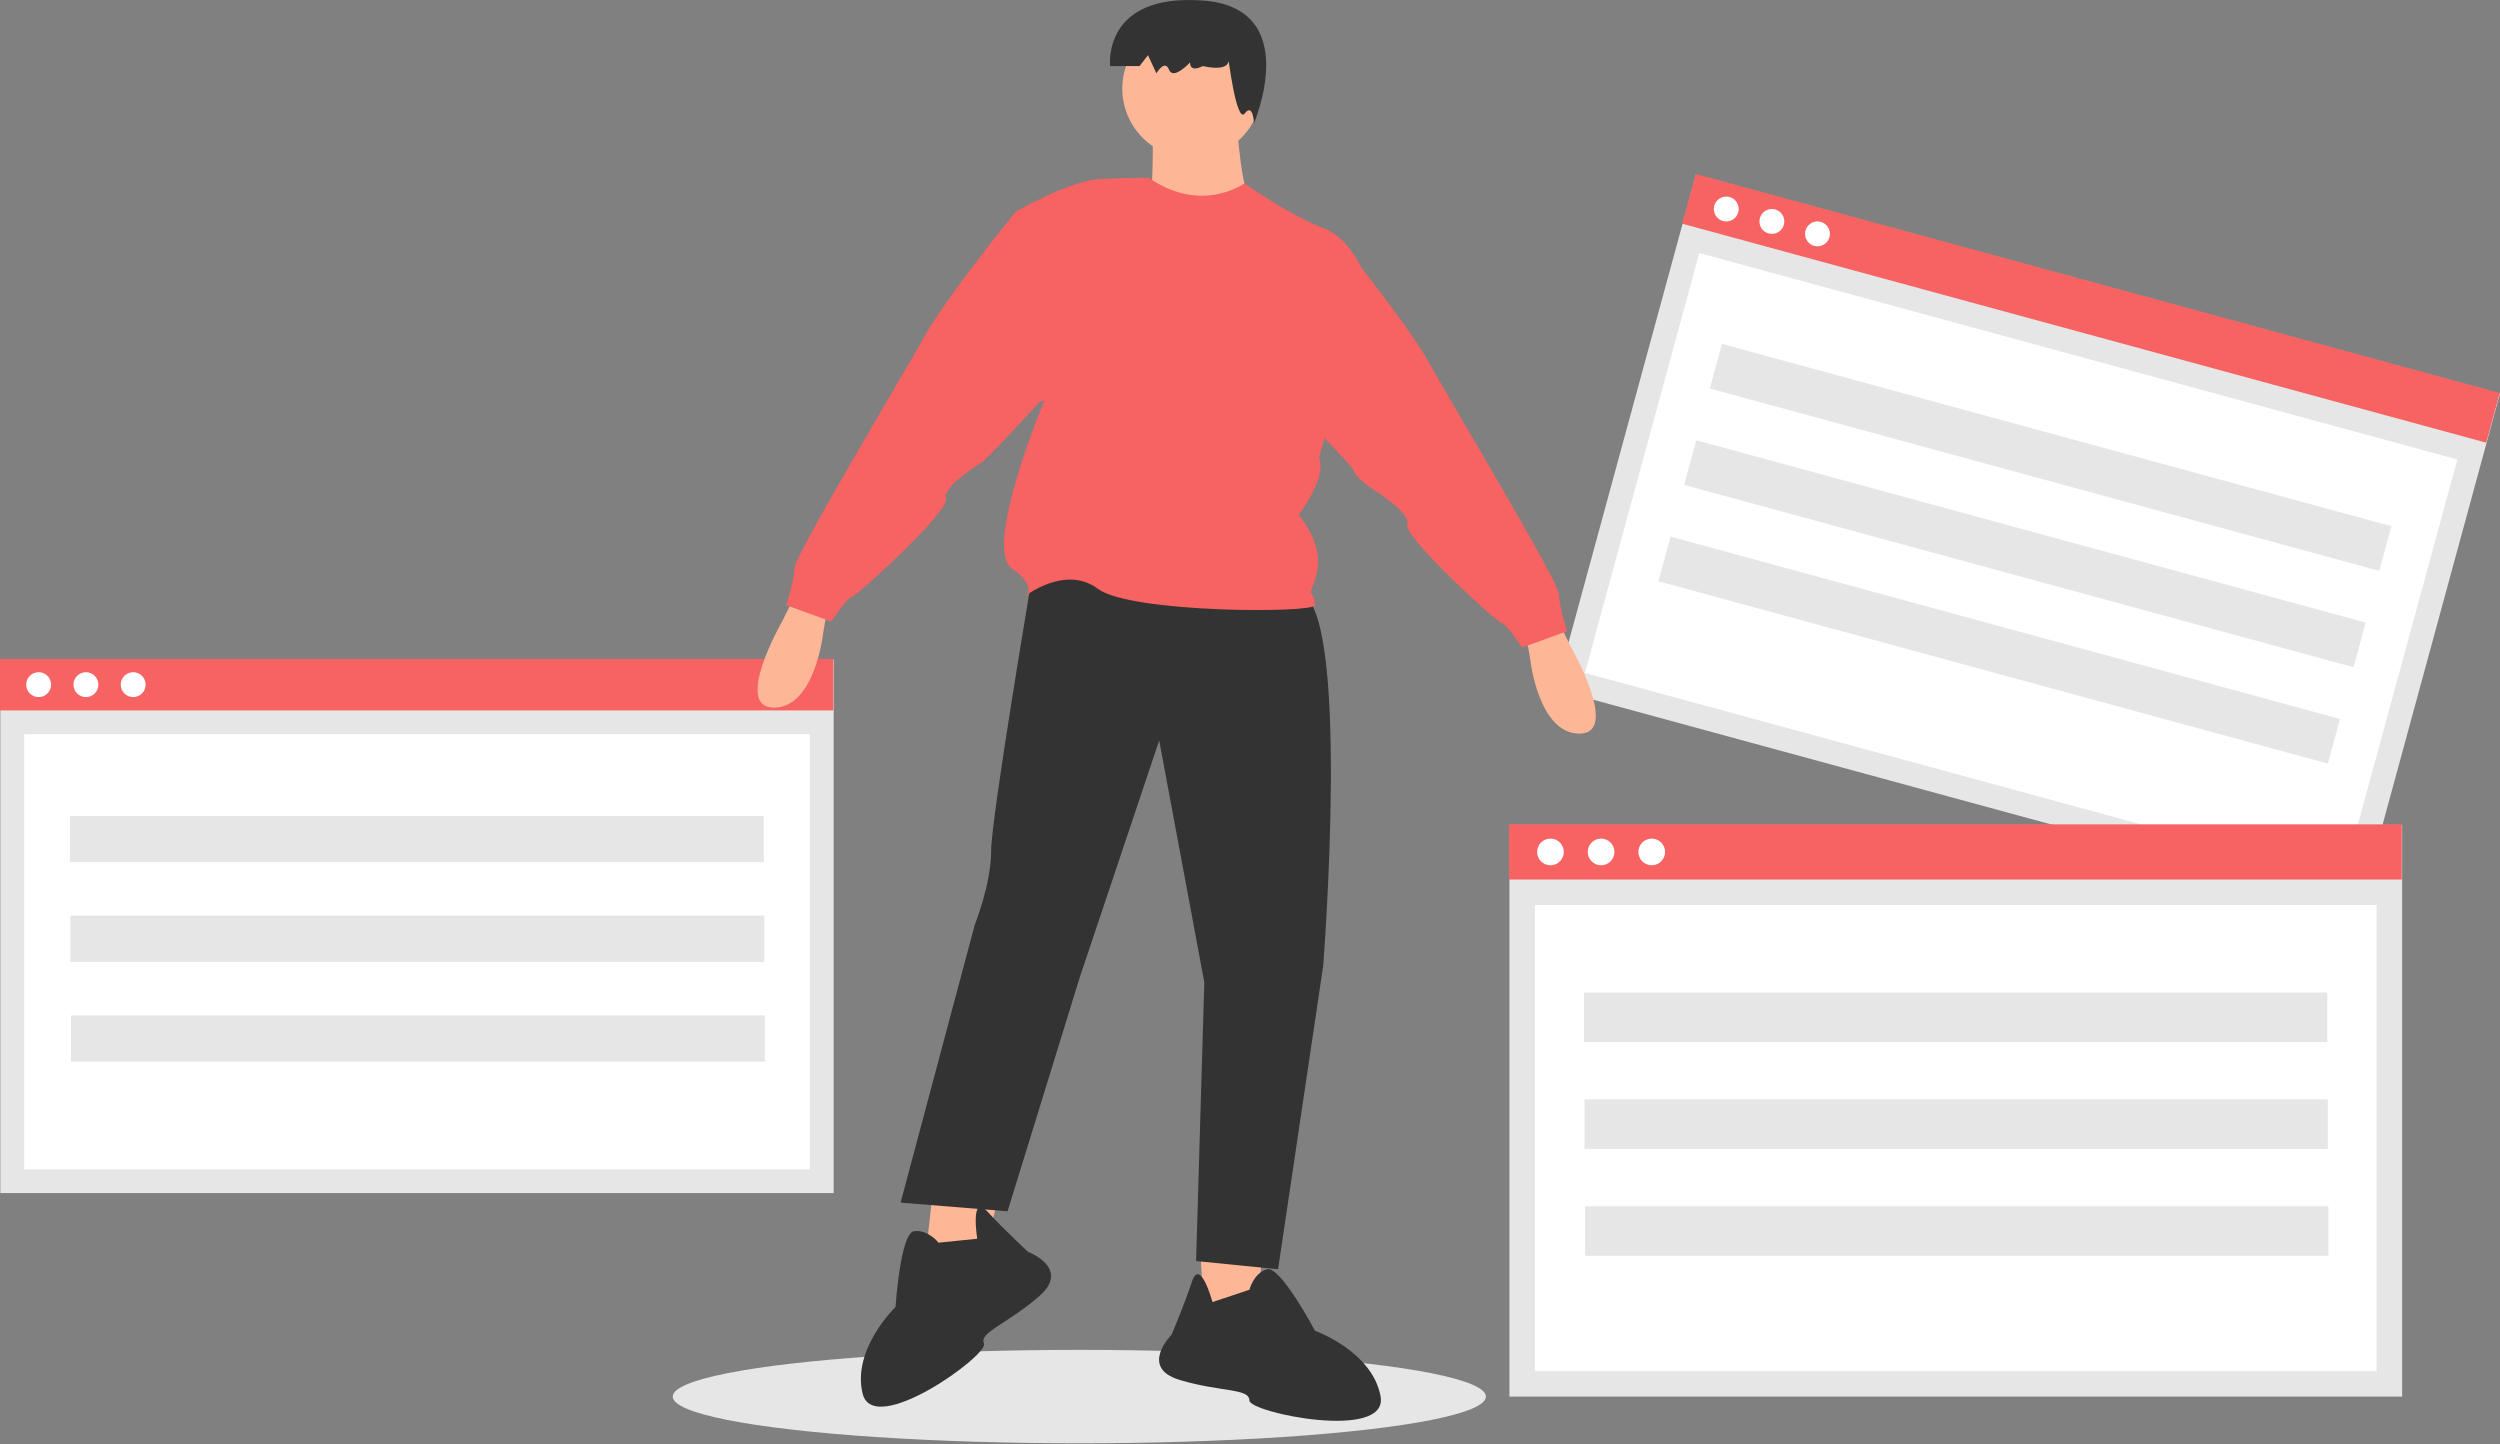 <?xml version="1.0" encoding="UTF-8" standalone="no"?><!DOCTYPE svg PUBLIC "-//W3C//DTD SVG 1.1//EN" "http://www.w3.org/Graphics/SVG/1.1/DTD/svg11.dtd"><svg width="100%" height="100%" viewBox="0 0 888 513" version="1.1" xmlns="http://www.w3.org/2000/svg" xmlns:xlink="http://www.w3.org/1999/xlink" xml:space="preserve" xmlns:serif="http://www.serif.com/" style="fill-rule:evenodd;clip-rule:evenodd;stroke-linejoin:round;stroke-miterlimit:1.414;"><rect x="0" y="0" width="888" height="513" fill="#808080" stroke="none"/><ellipse cx="383.376" cy="496.065" rx="144.416" ry="16.591" style="fill:#e6e6e6;"/><path d="M888,139.791l-285.591,-77.785l-49.817,182.905l285.591,77.785l49.817,-182.905Z" style="fill:#e6e6e6;"/><path d="M872.846,163.211l-269.258,-73.336l-40.621,149.143l269.258,73.336l40.621,-149.143Z" style="fill:#fff;"/><path d="M887.922,139.596l-285.591,-77.785l-4.807,17.65l285.591,77.785l4.807,-17.65Z" style="fill:#f76262;"/><circle cx="613.168" cy="74.242" r="4.424" style="fill:#fff;"/><circle cx="629.369" cy="78.655" r="4.424" style="fill:#fff;"/><circle cx="645.569" cy="83.067" r="4.424" style="fill:#fff;"/><path d="M849.421,186.914l-237.785,-64.764l-4.317,15.852l237.784,64.764l4.318,-15.852Z" style="fill:#e6e6e6;"/><path d="M840.299,221.147l-237.785,-64.763l-4.317,15.852l237.784,64.764l4.318,-15.853Z" style="fill:#e6e6e6;"/><path d="M831.175,255.38l-237.785,-64.764l-4.317,15.852l237.784,64.764l4.318,-15.852Z" style="fill:#e6e6e6;"/><rect x="0.126" y="234.21" width="295.995" height="189.568" style="fill:#e6e6e6;"/><rect x="8.59" y="260.79" width="279.067" height="154.577" style="fill:#fff;"/><rect x="0" y="234.042" width="295.995" height="18.293" style="fill:#f76262;"/><circle cx="13.723" cy="243.189" r="4.424" style="fill:#fff;"/><circle cx="30.514" cy="243.189" r="4.424" style="fill:#fff;"/><circle cx="47.304" cy="243.189" r="4.424" style="fill:#fff;"/><rect x="24.837" y="289.816" width="246.447" height="16.43" style="fill:#e6e6e6;"/><rect x="25.03" y="325.242" width="246.447" height="16.43" style="fill:#e6e6e6;"/><rect x="25.222" y="360.669" width="246.447" height="16.43" style="fill:#e6e6e6;"/><rect x="536.157" y="292.991" width="317.084" height="203.075" style="fill:#e6e6e6;"/><rect x="545.224" y="321.464" width="298.95" height="165.59" style="fill:#fff;"/><rect x="536.022" y="292.811" width="317.084" height="19.597" style="fill:#f76262;"/><circle cx="550.722" cy="302.609" r="4.739" style="fill:#fff;"/><circle cx="568.709" cy="302.609" r="4.739" style="fill:#fff;"/><circle cx="586.696" cy="302.609" r="4.739" style="fill:#fff;"/><rect x="562.628" y="352.558" width="264.006" height="17.6" style="fill:#e6e6e6;"/><rect x="562.834" y="390.509" width="264.006" height="17.6" style="fill:#e6e6e6;"/><rect x="563.041" y="428.46" width="264.006" height="17.6" style="fill:#e6e6e6;"/><path d="M282.155,212.035l-4.368,8.737c0,0 -17.474,30.578 -2.912,30.578c14.561,0 17.473,-26.21 17.473,-26.21l1.456,-8.736l-11.649,-4.369Z" style="fill:#fdb797;fill-rule:nonzero;"/><path d="M439.416,44.581c0,0 1.456,24.754 5.825,29.123c4.368,4.368 -36.403,0 -36.403,0c0,0 1.456,-27.667 0,-29.123c-1.456,-1.456 30.578,0 30.578,0Z" style="fill:#fdb797;fill-rule:nonzero;"/><path d="M425.655,432.309l2.112,36.003l18.93,0l1.456,-21.841l-22.498,-14.162Z" style="fill:#fdb797;fill-rule:nonzero;"/><path d="M430.679,462.488c0,0 -4.368,-16.017 -7.28,-7.281c-2.912,8.737 -7.281,18.93 -7.281,18.93c0,0 -11.649,11.649 2.913,16.017c14.561,4.369 24.754,2.913 24.754,7.281c0,4.368 49.508,14.561 46.595,-1.456c-2.912,-16.018 -23.297,-23.298 -23.297,-23.298c0,0 -12.337,-23.298 -17.09,-21.842c-4.752,1.456 -6.208,7.281 -6.208,7.281l-13.106,4.368Z" style="fill:#333;fill-rule:nonzero;"/><path d="M331.663,420.261l-2.912,26.21l20.386,0l6.692,-25.458l-24.166,-0.752Z" style="fill:#fdb797;fill-rule:nonzero;"/><circle cx="423.399" cy="31.476" r="24.754" style="fill:#fdb797;"/><path d="M372.435,78.072l-11.649,-2.912c0,0 -24.754,30.578 -32.035,43.683c-7.281,13.105 -46.596,78.631 -46.596,82.999c0,4.369 -2.912,13.105 -2.912,13.105l16.017,5.825c0,0 5.825,-8.737 7.281,-8.737c1.456,0 34.947,-30.578 33.491,-34.947c-1.456,-4.368 13.105,-13.105 13.105,-13.105c0,0 4.792,-4.798 5.824,-5.824c1.039,-1.033 20.386,-21.842 20.386,-21.842l-2.912,-58.245Z" style="fill:#f76262;fill-rule:nonzero;"/><path d="M553.753,221.277l4.368,8.737c0,0 17.473,30.578 2.912,30.578c-14.561,0 -17.473,-26.21 -17.473,-26.21l-1.456,-8.737l11.649,-4.368Z" style="fill:#fdb797;fill-rule:nonzero;"/><path d="M463.473,87.314l11.649,-2.912c0,0 24.754,30.578 32.035,43.683c7.28,13.105 46.596,78.631 46.596,82.999c0,4.368 2.912,13.105 2.912,13.105l-16.018,5.825c0,0 -5.824,-8.737 -7.28,-8.737c-1.456,0 -34.947,-30.579 -33.491,-34.947c1.456,-4.368 -13.105,-13.105 -13.105,-13.105c0,0 -5.824,-4.368 -5.824,-5.825c0,-1.456 -20.386,-21.841 -20.386,-21.841l2.912,-58.245Z" style="fill:#f76262;fill-rule:nonzero;"/><path d="M436.155,19.587c0,0 2.989,6.468 -8.966,3.88c0,0 -4.483,2.588 -4.483,-1.293c0,0 -5.978,6.468 -7.473,2.587c-1.494,-3.881 -4.483,1.294 -4.483,1.294l-2.989,-6.468l-2.989,3.88l-10.461,0c0,0 -2.988,-25.872 32.878,-23.285c35.866,2.587 18.222,43.58 18.222,43.58c0,0 -0.289,-7.358 -3.278,-3.477c-2.989,3.881 -5.978,-20.698 -5.978,-20.698Z" style="fill:#333;fill-rule:nonzero;"/><path d="M347.105,439.998c0,0 -2.592,-16.399 3.65,-9.628c6.242,6.771 14.409,14.273 14.409,14.273c0,0 15.404,5.84 3.92,15.801c-11.485,9.96 -21.377,12.817 -19.583,16.8c1.793,3.984 -39.167,33.601 -43.087,17.8c-3.92,-15.801 11.68,-30.808 11.68,-30.808c0,0 1.686,-26.309 6.617,-26.932c4.932,-0.623 8.65,4.09 8.65,4.09l13.744,-1.396Z" style="fill:#333;fill-rule:nonzero;"/><path d="M366.61,204.755c0,0 -14.561,85.911 -14.561,97.56c0,11.649 -5.824,26.21 -5.824,26.21l-26.336,98.649l37.993,3.081l25.672,-83.176l28.196,-84.08l16.017,85.912l-2.912,99.016l29.122,2.912l16.018,-107.753c0,0 10.193,-129.595 -8.737,-132.507c-18.93,-2.912 -94.648,-5.824 -94.648,-5.824Z" style="fill:#333;fill-rule:nonzero;"/><path d="M442,65.126c0,0 -15.07,11.105 -34,-2c0,0 -6,0 -16.636,0.385c-11.082,0.401 -30.578,11.649 -30.578,11.649l-1.786,71.966l11.979,-4.985c0,0 -21.842,52.421 -11.649,59.701c10.192,7.281 4.368,10.193 4.368,10.193c0,0 14.561,-11.649 26.21,-2.912c11.649,8.737 77.174,8.737 77.174,5.824c0.076,-1.586 -0.444,-3.144 -1.456,-4.368c-1.012,-1.224 8.737,-11.649 -4.368,-27.666c0,0 10.193,-13.105 7.281,-20.386l17.473,-61.157c0,0 -4.368,-16.017 -16.017,-20.386c-11.649,-4.368 -27.995,-15.858 -27.995,-15.858Z" style="fill:#f76262;fill-rule:nonzero;"/></svg>